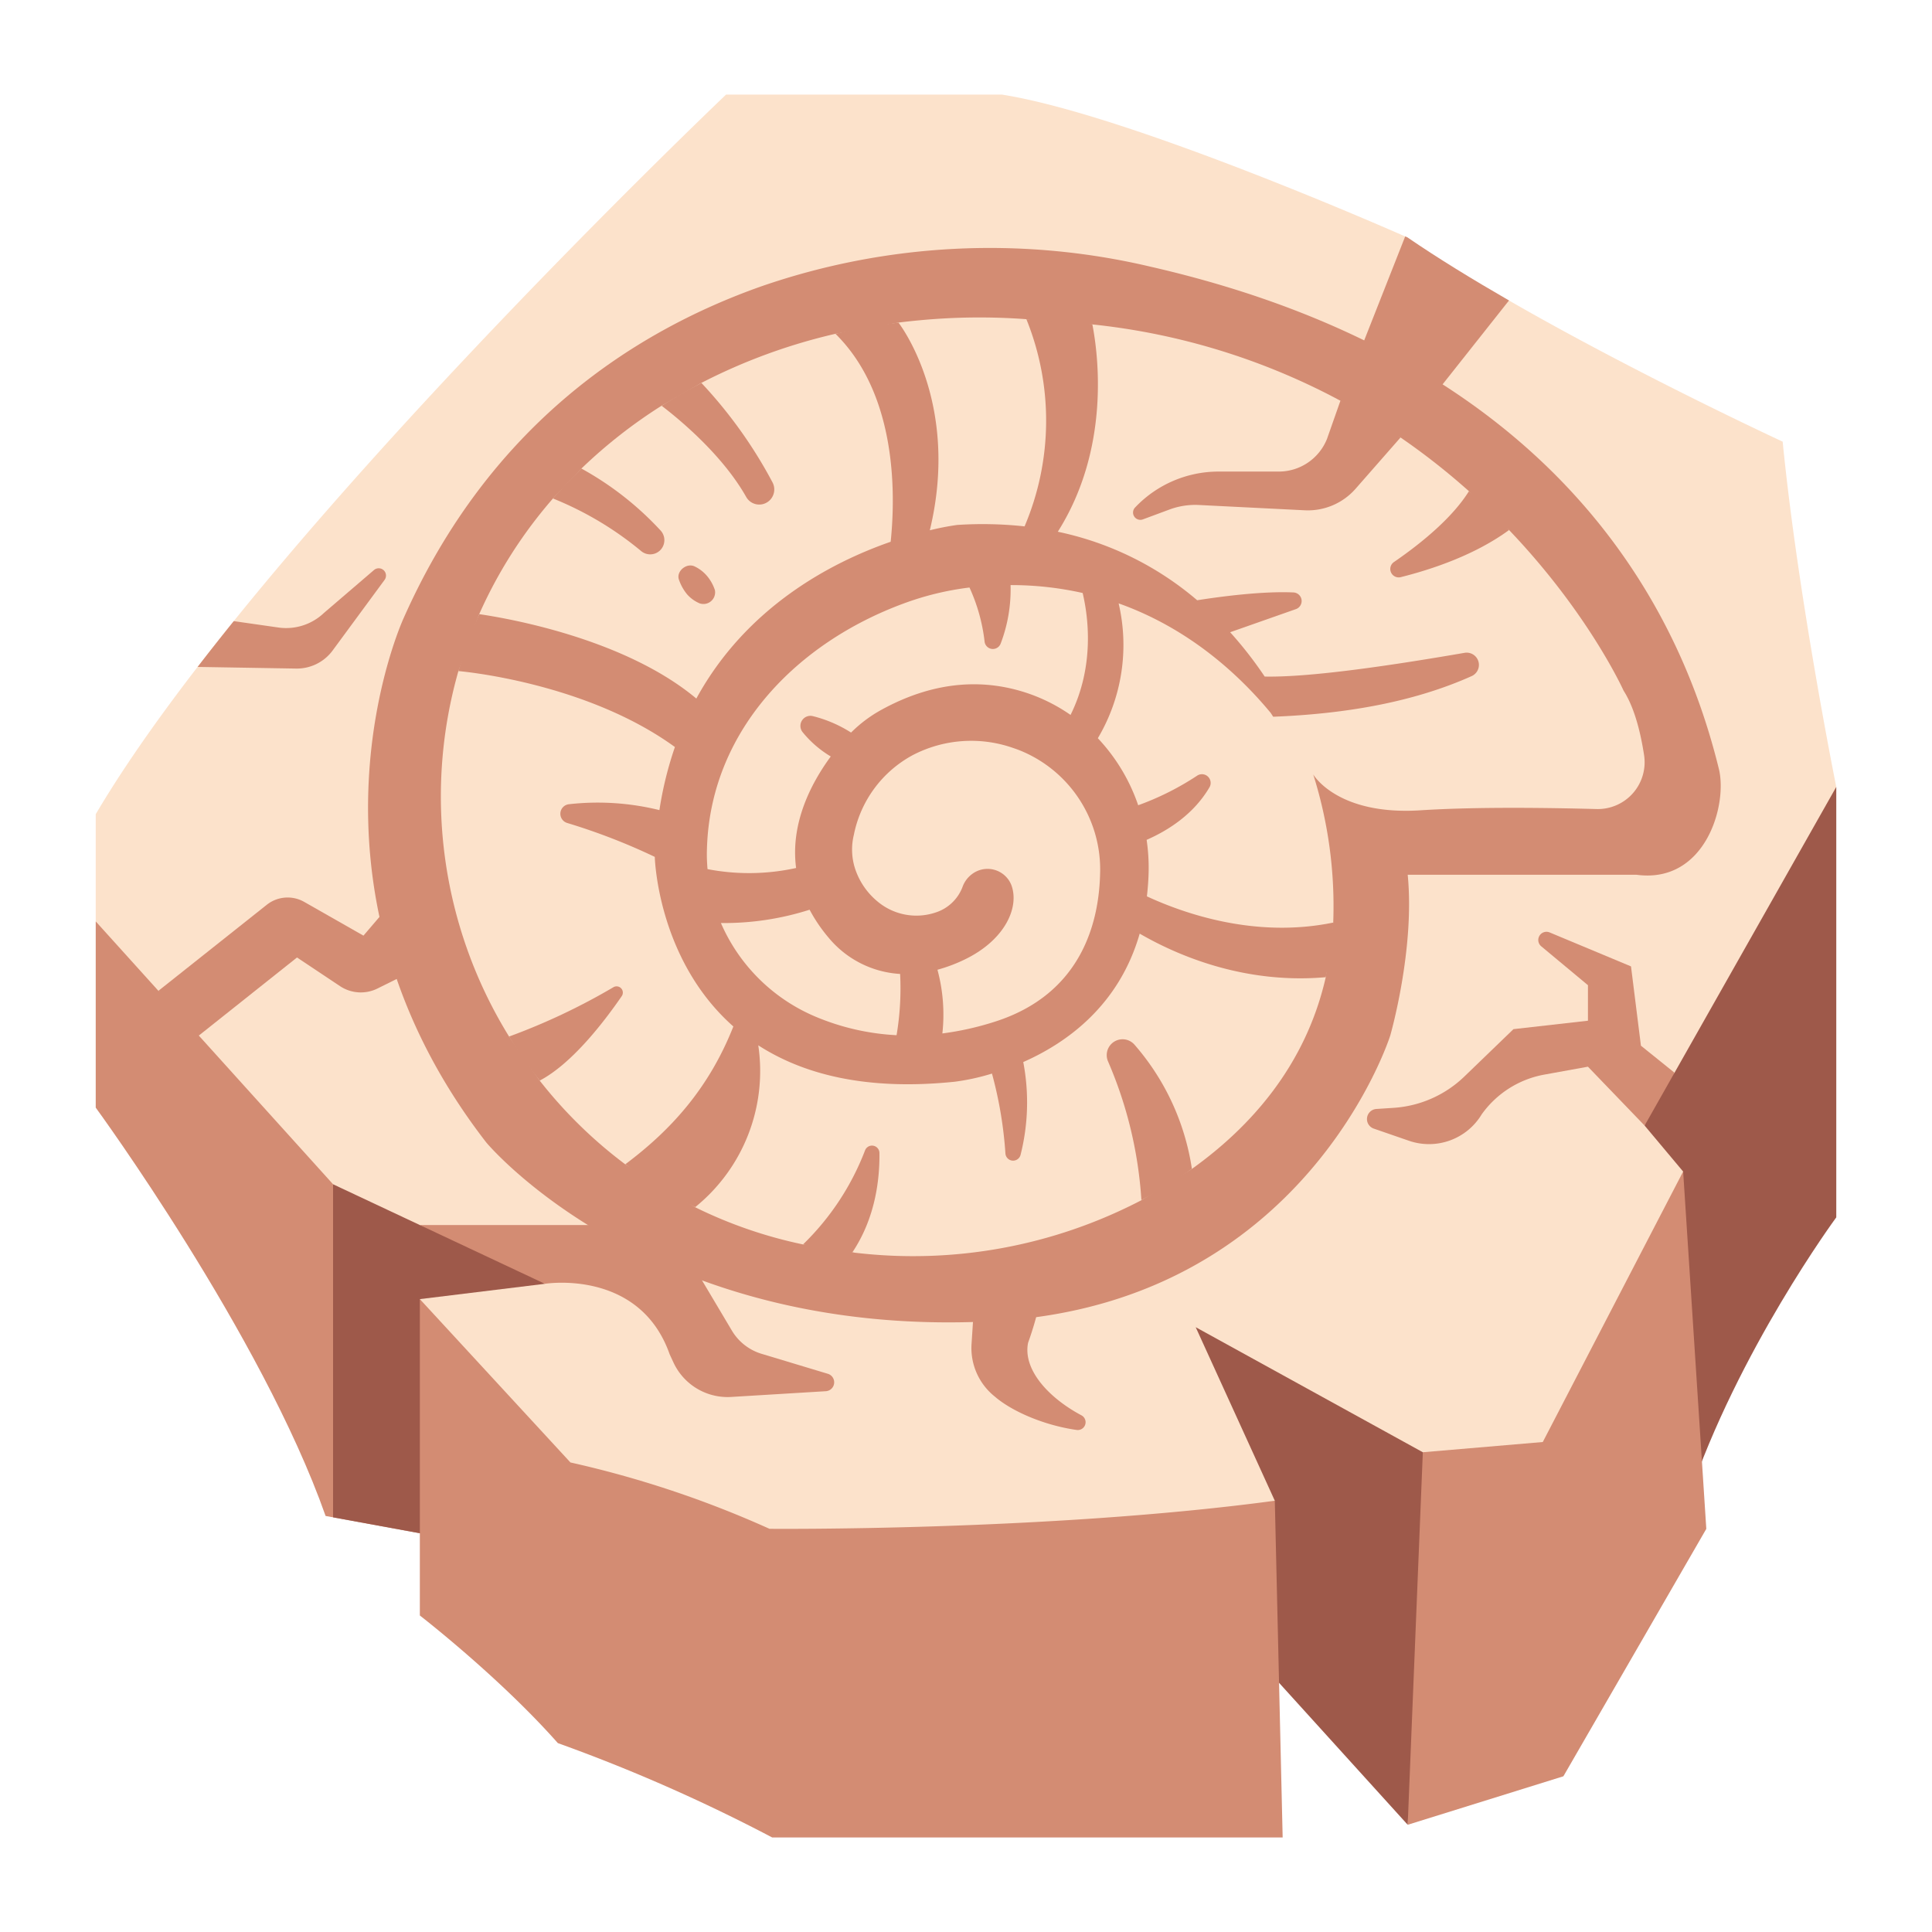 <svg id="flat" height="512" viewBox="0 0 340 340" width="512" xmlns="http://www.w3.org/2000/svg"><path d="m323.154 138.473v75.764s-17.3 23.479-26.017 49.414l-24.028-79.506 30.316-34.583z" fill="#9e594a"/><path d="m247.733 321.13 27.397-8.533 25.151-43.543-4.075-62.883-36.796 11.21-13.474 40.422z" fill="#d38c73"/><path d="m221.683 292.386 26.05 28.744 2.661-65.559-4.458-16.183-43.565-16.168z" fill="#9e594a"/><path d="m16.846 162.152v32.772s29.227 39.976 40.454 71.861l26.947 4.941 28.3-43.1-80.4-71.875z" fill="#d38c73"/><path d="m58.616 208.412v58.373l.01.243 25.623 4.698 28.296-43.103-53.929-48.214z" fill="#9e594a"/><path d="m73.886 228.623v55.677s13.956 10.78 24.286 22.457a296.2 296.2 0 0 1 37.728 16.61h89.827l-1.382-59.267z" fill="#d38c73"/><path d="m16.846 143.288v18.864l11.031 12.217c3.289 2.131 5.924 4.614 7.11 7.874l23.629 26.169 15.27 7.175c8.607 2.707 16.054 6.089 22.007 10.341l-22.007 2.695 26.5 28.744a181.516 181.516 0 0 1 35.032 11.678s48.955.449 88.928-4.941l-13.923-30.541 39.972 22.008 21.11-1.8 24.7-47.6-6.781-8.089a18.352 18.352 0 0 1 5.265-9.3l28.464-50.3s-6.737-33.361-9.432-60.758c0 0-25.456-11.77-48.161-24.839-7.288-1.967-13.574-5.233-17.861-11.091 0 0-48.507-21.559-71.412-25.152h-48.505s-82.64 78.589-110.936 126.646z" fill="#fce2cb"/><path d="m202.332 46.9a123.066 123.066 0 0 0 -68.354 3.491c-22.637 8-47.935 24.536-62.964 58.432 0 0-21.21 46.06 14.566 92.236 0 0 28.811 34.669 89.227 31.445 54.936-2.931 69.853-50.264 69.853-50.264s4.367-15.127 3.073-28.294h40.291c12.067 1.611 16.035-12.247 14.469-18.63-5.687-23.179-24.433-71.155-100.161-88.416z" fill="#d38c73"/><path d="m247.7 41.785-.408-.181-14.8 37.532 8.891 4.28 24.177-30.54c-6.379-3.676-12.541-7.446-17.86-11.091z" fill="#d38c73"/><path d="m175.076 245.778a10.917 10.917 0 0 1 -4.1-9.262l.276-4.234a13.1 13.1 0 0 0 -8.309-13.056l-2.644-1.032 22.492-3.023s3.342 6.556-1.869 21.154c-.932 4.712 3.615 9.673 9.4 12.752a1.374 1.374 0 0 1 -.856 2.569c-5.638-.793-11.353-3.239-14.39-5.868z" fill="#d38c73"/><path d="m63.961 164.656-10.423-5.936a5.9 5.9 0 0 0 -6.582.5l-19.079 15.149 7.11 7.874 17.283-13.743 7.56 5.039a6.607 6.607 0 0 0 6.607.42l35.884-17.83-12.84-21.289z" fill="#d38c73"/><path d="m231.105 136.286s4.179 7.253 18.862 6.314c10.069-.644 22.653-.437 31.023-.222a8.237 8.237 0 0 0 8.337-9.509c-.614-3.994-1.7-8.359-3.606-11.329 0 0-6.071-13.528-20.152-28.264a38.308 38.308 0 0 1 -7.061-6.831 120.2 120.2 0 0 0 -12.037-9.455 44.833 44.833 0 0 1 -10.583-6.468 118.228 118.228 0 0 0 -43.645-13.428 44.252 44.252 0 0 1 -11.616-.921 111.758 111.758 0 0 0 -18.741.187q-1.9.172-3.772.408l-11.09 1.975a100.931 100.931 0 0 0 -23.595 8.642l-7 4.016a88.422 88.422 0 0 0 -14.109 11.054l-5 5.263a81.1 81.1 0 0 0 -10.158 14.614q-1.545 2.849-2.831 5.751l-3.662 10.022a80.374 80.374 0 0 0 8.921 64.311l5.294 7.632a80.243 80.243 0 0 0 15.149 14.852l12.294 7.548a79.827 79.827 0 0 0 18.991 6.552 62.846 62.846 0 0 1 9.051 1.446 86.868 86.868 0 0 0 50.507-9.234l8.882-5.506c10.319-7.377 20.025-18.2 23.551-33.729l1.316-9.618a76.968 76.968 0 0 0 -3.52-26.073z" fill="#fce2cb"/><g fill="#d38c73"><path d="m288.777 184.025-1.747-13.955-14.314-5.977a1.444 1.444 0 0 0 -1.481 2.443l8.218 6.842v6.25l-13.107 1.484-8.645 8.34a19.81 19.81 0 0 1 -12.474 5.512l-3 .195a1.78 1.78 0 0 0 -.466 3.458l6.188 2.137a10.822 10.822 0 0 0 12.806-4.649 17.325 17.325 0 0 1 11.016-6.991l7.68-1.394 9.972 10.362 5.265-9.3z"/><path d="m52.113 117.656a7.821 7.821 0 0 0 6.428-3.184l9.138-12.421a1.281 1.281 0 0 0 -1.866-1.732l-8.8 7.544a9.653 9.653 0 0 1 -7.861 2.592l-8.012-1.147q-3.276 4.06-6.361 8.059z"/><path d="m118.52 239.779-.664-1.431c-5.311-15.128-21.963-12.42-21.963-12.42l-22.007-10.341h43.866l11.048 18.577a9.156 9.156 0 0 0 5.225 4.085l11.664 3.516a1.567 1.567 0 0 1 -.358 3.064l-16.653 1.011a10.5 10.5 0 0 1 -10.158-6.061z"/><path d="m201.14 91.4 4.66-1.73a13.05 13.05 0 0 1 5.189-.8l18.615.932a11.169 11.169 0 0 0 8.958-3.792l7.911-9.022a122.492 122.492 0 0 0 -10.578-6.477l-2.365 6.727a9.142 9.142 0 0 1 -8.49 5.75h-10.591a20.234 20.234 0 0 0 -14.637 6.263l-.048.05a1.285 1.285 0 0 0 1.376 2.099z"/><path d="m246.507 101.569c5.584-1.4 13.108-3.932 19.058-8.289-2.163-2.264-4.509-4.556-7.058-6.832-2.877 4.593-8.136 8.985-13.191 12.459a1.481 1.481 0 0 0 1.191 2.662z"/><path d="m257.727 114.889c-12.07 2.079-26.854 4.34-35.164 4.175a68.675 68.675 0 0 0 -6.078-7.8l11.573-4.069a1.511 1.511 0 0 0 -.439-2.935c-5.584-.253-13.044.76-16.935 1.375a55.1 55.1 0 0 0 -24.527-12.058c9.237-14.618 7.135-31.054 6.084-36.471-3.043-.335-6.159-.582-9.374-.708 0 0-.8-.107-2.241-.225a47.567 47.567 0 0 1 -.318 36.461 68.274 68.274 0 0 0 -11.868-.251 47.522 47.522 0 0 0 -4.807.938c5.441-22.559-5.471-36.486-5.518-36.546a108.39 108.39 0 0 0 -11.091 1.967c10.88 10.721 10.578 28.332 9.719 36.6-10.422 3.625-25.353 11.41-34.2 27.591-12.667-10.591-33.267-14.134-38.2-14.852a79.318 79.318 0 0 0 -3.67 10.018c.009 0 22.232 1.838 38.1 13.365a63.478 63.478 0 0 0 -2.728 11.1 45.328 45.328 0 0 0 -15.9-1.036 1.691 1.691 0 0 0 -.336 3.3 109.268 109.268 0 0 1 15.424 5.969v.037s.425 17.962 13.827 29.806c-4.381 11.1-11.215 18.412-19.01 24.247a78.869 78.869 0 0 0 12.293 7.548 30.8 30.8 0 0 0 11.1-28.478c7.759 5.01 18.816 8.047 34.592 6.407a39.321 39.321 0 0 0 6.536-1.433 71.41 71.41 0 0 1 2.366 14.05 1.355 1.355 0 0 0 2.66.275 37.675 37.675 0 0 0 .479-16.353c7.693-3.391 16.873-9.981 20.491-22.6 6.435 3.733 18.285 8.948 32.741 7.667a56.618 56.618 0 0 0 1.327-9.615c-13.533 2.792-26-1.465-32.8-4.609.164-1.454.284-2.951.309-4.536a33.857 33.857 0 0 0 -.356-5.41c3.755-1.645 8.279-4.492 11.069-9.264a1.533 1.533 0 0 0 -2.208-2.014 48.98 48.98 0 0 1 -10.347 5.188 32.416 32.416 0 0 0 -7.1-11.795 32.162 32.162 0 0 0 3.659-23.73c12.337 4.393 21.138 12.482 26.754 19.264l.448.685c13.02-.514 24.858-2.637 34.936-7.156a2.158 2.158 0 0 0 -1.272-4.089zm-130.858 47.548a49.418 49.418 0 0 0 15.608-2.341 27.612 27.612 0 0 0 3.334 4.911 17.693 17.693 0 0 0 12.594 6.392 49.6 49.6 0 0 1 -.624 10.779 42.229 42.229 0 0 1 -13.872-3.1 31.479 31.479 0 0 1 -17.04-16.641zm66.73-8.721c-.185 8.512-3.2 21.21-18.546 26.093a51.985 51.985 0 0 1 -9.211 2.061 30.3 30.3 0 0 0 -.865-11.21 27.735 27.735 0 0 0 4.785-1.8c7.122-3.433 9.68-9.2 8.218-13.109a4.511 4.511 0 0 0 -6.924-1.921l-.084.063a4.835 4.835 0 0 0 -1.586 2.2 7.511 7.511 0 0 1 -4.786 4.507 10.634 10.634 0 0 1 -10.206-1.985 12.571 12.571 0 0 1 -3.936-5.815 10.934 10.934 0 0 1 -.19-5.9 20.471 20.471 0 0 1 10.368-14.015 22.267 22.267 0 0 1 17.678-1.247q.526.175 1.03.368a22.584 22.584 0 0 1 14.256 21.71zm-5.2-27.9a30.128 30.128 0 0 0 -7.461-3.788c-7.121-2.427-15.952-2.6-26.014 2.991a23.675 23.675 0 0 0 -5.151 3.9 22.766 22.766 0 0 0 -6.73-2.893 1.766 1.766 0 0 0 -1.812 2.8 18.716 18.716 0 0 0 4.97 4.3c-3.483 4.738-7.132 11.78-6.1 19.626a38.551 38.551 0 0 1 -15.589.2c-.082-1-.133-2-.115-3.021q.015-.807.056-1.6c1.044-19.983 15.778-35.189 34.55-42.117a50.964 50.964 0 0 1 11.61-2.82 31.34 31.34 0 0 1 2.658 9.511 1.466 1.466 0 0 0 2.821.377 26.689 26.689 0 0 0 1.751-10.316 57.461 57.461 0 0 1 12.686 1.391c.95 4.004 2.192 12.743-2.129 21.457z"/><path d="m194.985 186.767a72.916 72.916 0 0 1 5.881 24.427c1.511-.8 3.007-1.643 4.472-2.549s2.95-1.9 4.416-2.946a42.9 42.9 0 0 0 -10.068-21.812 2.788 2.788 0 0 0 -4.701 2.88z"/><path d="m152.237 202.441a45.96 45.96 0 0 1 -10.919 16.559q4.165.874 8.68 1.4c3.992-5.953 4.828-12.678 4.769-17.5a1.31 1.31 0 0 0 -2.53-.459z"/><path d="m107.935 173.743a112.152 112.152 0 0 1 -18.346 8.671 81.661 81.661 0 0 0 5.392 7.753c5.559-2.917 11.111-10.03 14.442-14.873a1.1 1.1 0 0 0 -1.488-1.551z"/><path d="m116.317 96.69a2.509 2.509 0 0 0 -.08-3.348 55.07 55.07 0 0 0 -13.916-10.885q-2.618 2.524-5 5.27a58.371 58.371 0 0 1 15.537 9.273 2.49 2.49 0 0 0 3.459-.31z"/><path d="m131.328 87.475a2.639 2.639 0 0 0 4.35.324 2.667 2.667 0 0 0 .26-2.932 80.958 80.958 0 0 0 -12.5-17.474q-3.6 1.868-7 4.018c2.962 2.261 10.668 8.567 14.89 16.064z"/><path d="m122.252 99.684c-1.431-.7-3.3.876-2.769 2.33a8.261 8.261 0 0 0 1.467 2.617 6.163 6.163 0 0 0 2.141 1.537 2.053 2.053 0 0 0 2.723-2.311 7.461 7.461 0 0 0 -1.343-2.44 6.573 6.573 0 0 0 -2.219-1.733z"/></g></svg>